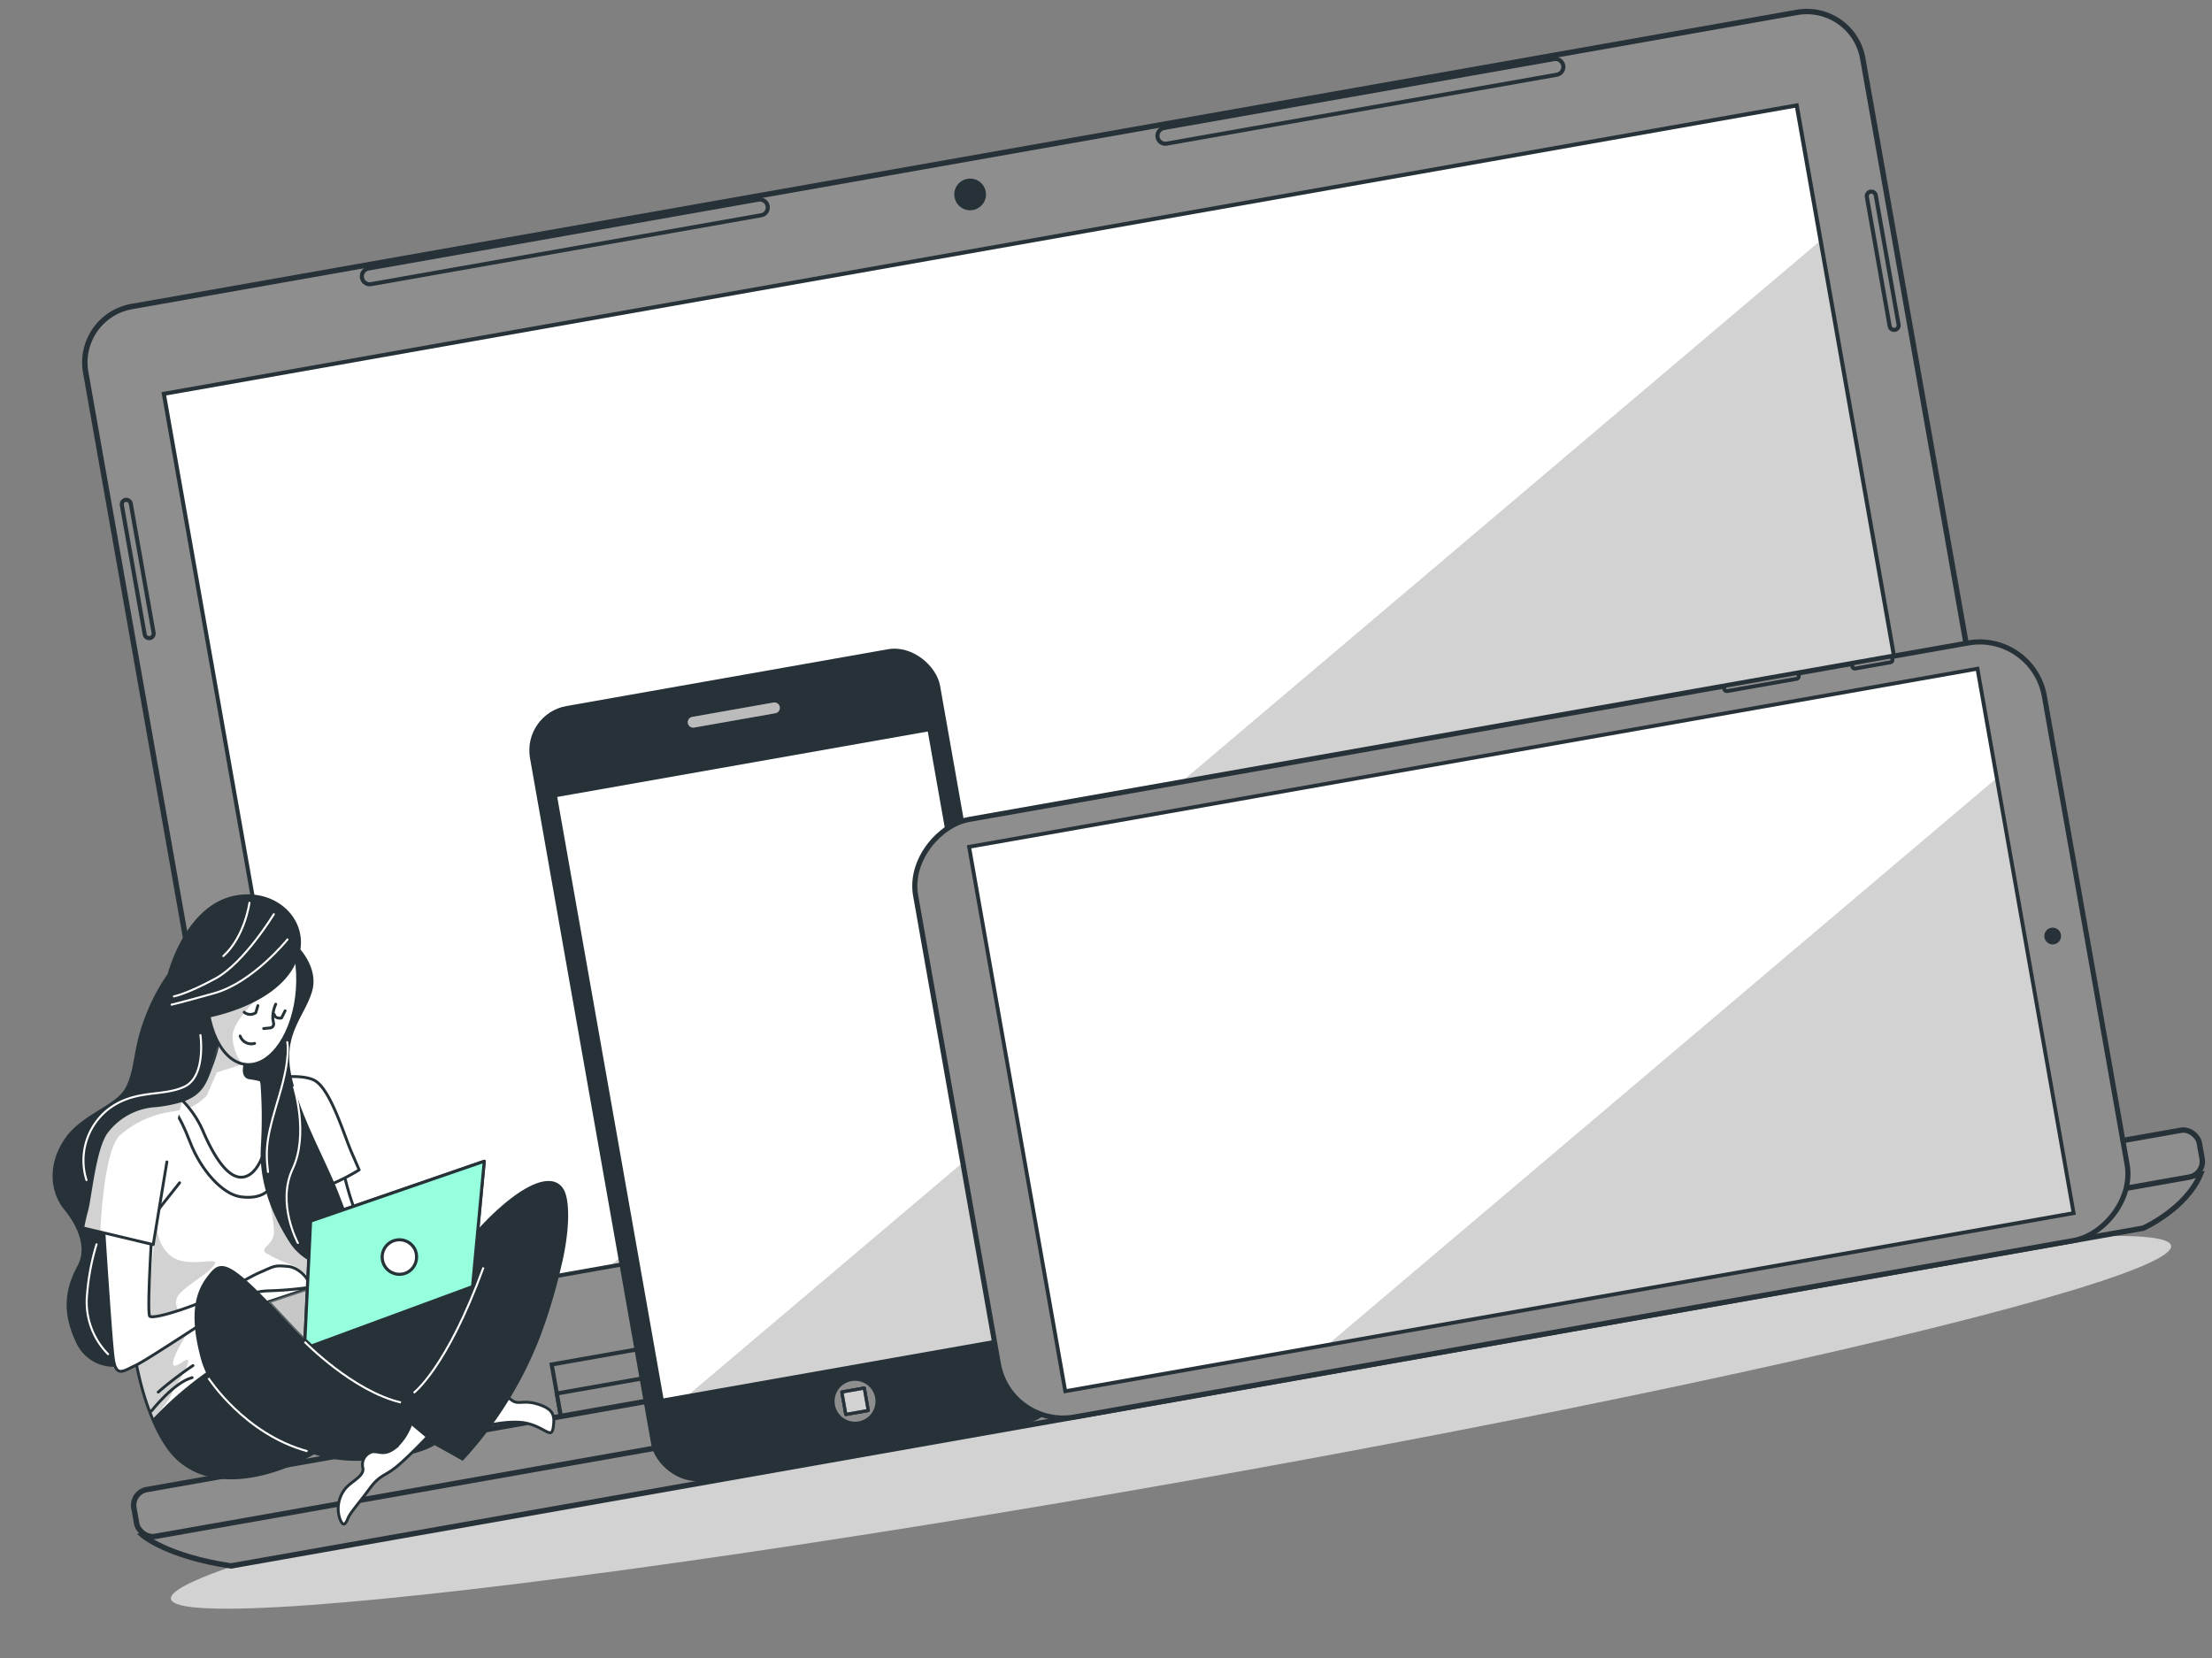 <svg xmlns="http://www.w3.org/2000/svg" xmlns:xlink="http://www.w3.org/1999/xlink" width="376.939" height="282.569" viewBox="0 0 376.939 282.569">
  <rect x="0" y="0" width="376.939" height="282.569" fill="#808080" stroke="none"/>
  <defs>
    <clipPath id="clip-path">
      <rect id="長方形_130" data-name="長方形 130" width="282.491" height="159.642" fill="#fff" stroke="#263238" stroke-miterlimit="10" stroke-width="0.69"/>
    </clipPath>
    <clipPath id="clip-path-2">
      <path id="パス_1753" data-name="パス 1753" d="M81.516,299.75a22.187,22.187,0,0,1-2.45,5.824c-1.849,3.06-2.607,5.2-8.265,5.353s-8.57,4.77-10.992,18.517-3.827,28.926.305,38.568,16.335,8.7,24.3,5.815,9.8-11.935,9.947-21.724.157-25.256-1.377-33.067-5.963-9.485-7.959-10.095.619-4.289.619-4.289Z" transform="translate(-57.488 -299.75)" fill="#fff" stroke="#263238" stroke-linecap="round" stroke-linejoin="round" stroke-width="0.485"/>
    </clipPath>
    <clipPath id="clip-path-3">
      <path id="パス_1757" data-name="パス 1757" d="M88.074,309.632a11.839,11.839,0,0,0-1.775-.693c-1.988-.61.619-4.289.619-4.289l-4.132-4.9a22.187,22.187,0,0,1-2.45,5.824c-1.562,2.6-2.357,4.53-6.037,5.149a16.909,16.909,0,0,1,2.514,5.547c.924,3.984,2.9,10.409,6.582,8.884C86.891,323.7,89.544,315.318,88.074,309.632Z" transform="translate(-74.3 -299.75)" fill="#fff" stroke="#263238" stroke-linecap="round" stroke-linejoin="round" stroke-width="0.485"/>
    </clipPath>
    <clipPath id="clip-path-4">
      <path id="パス_1763" data-name="パス 1763" d="M72.626,311.62a23.444,23.444,0,0,1-5.14.046,11.269,11.269,0,0,0-8.57,3.078c-2.45,2.441-4.622,10.4-5.547,12.4a30.627,30.627,0,0,0-1.22,2.9l11.324,4.9,4.742-13.469" transform="translate(-52.15 -311.62)" fill="#fff" stroke="#263238" stroke-linecap="round" stroke-linejoin="round" stroke-width="0.485"/>
    </clipPath>
    <clipPath id="clip-path-5">
      <ellipse id="楕円形_14" data-name="楕円形 14" cx="13.395" cy="7.691" rx="13.395" ry="7.691" transform="matrix(0.244, -0.97, 0.97, 0.244, 0, 25.98)" fill="#fff" stroke="#263238" stroke-linecap="round" stroke-linejoin="round" stroke-width="0.485"/>
    </clipPath>
    <clipPath id="clip-path-6">
      <rect id="長方形_137" data-name="長方形 137" width="64.637" height="104.582" fill="#fff" stroke="#263238" stroke-miterlimit="10" stroke-width="0.528"/>
    </clipPath>
    <clipPath id="clip-path-7">
      <rect id="長方形_144" data-name="長方形 144" width="94.191" height="174.452" transform="translate(174.452) rotate(90)" fill="#fff" stroke="#263238" stroke-miterlimit="10" stroke-width="0.651"/>
    </clipPath>
  </defs>
  <g id="Devices-bro" transform="matrix(0.985, -0.174, 0.174, 0.985, -92.358, -96)">
    <g id="freepik--Shadow--inject-1--inject-336" transform="translate(55.527 373.623)">
      <ellipse id="楕円形_10" data-name="楕円形 10" cx="173.009" cy="10.289" rx="173.009" ry="10.289" fill="#8e8e8e"/>
      <ellipse id="楕円形_11" data-name="楕円形 11" cx="173.009" cy="10.289" rx="173.009" ry="10.289" fill="#fff" opacity="0.6"/>
    </g>
    <g id="freepik--Laptop--inject-1--inject-336" transform="translate(52.005 165.91)">
      <path id="パス_1741" data-name="パス 1741" d="M89.77,165.91h288.1a9.67,9.67,0,0,1,9.67,9.67V365.46H80.11V175.58a9.67,9.67,0,0,1,9.66-9.67Z" transform="translate(-54.54 -165.91)" fill="#8e8e8e" stroke="#263238" stroke-miterlimit="10" stroke-width="0.921"/>
      <rect id="長方形_129" data-name="長方形 129" width="282.491" height="159.642" transform="translate(38.041 15.595)" fill="#fff"/>
      <g id="グループ_53" data-name="グループ 53" transform="translate(38.041 15.595)" clip-path="url(#clip-path)">
        <path id="パス_1742" data-name="パス 1742" d="M380.081,344.332V208.06L146.41,344.332Z" transform="translate(-97.59 -184.69)" fill="#8e8e8e" opacity="0.4" style="mix-blend-mode: multiply;isolation: isolate"/>
      </g>
      <rect id="長方形_131" data-name="長方形 131" width="282.491" height="159.642" transform="translate(38.041 15.595)" fill="none" stroke="#263238" stroke-miterlimit="10" stroke-width="0.69"/>
      <rect id="長方形_132" data-name="長方形 132" width="211.281" height="10.409" transform="translate(74.344 189.945)" fill="#8e8e8e" stroke="#263238" stroke-miterlimit="10" stroke-width="0.692"/>
      <rect id="長方形_133" data-name="長方形 133" width="211.281" height="5.399" transform="translate(74.344 194.965)" fill="#8e8e8e" stroke="#263238" stroke-miterlimit="10" stroke-width="0.692"/>
      <path id="パス_1743" data-name="パス 1743" d="M53.21,389.32s3.476,4.243,13.867,7.71H397.9s7.71-1.932,11.186-7.331Z" transform="translate(-52.507 -182.79)" fill="#8e8e8e" stroke="#263238" stroke-miterlimit="10" stroke-width="0.921"/>
      <rect id="長方形_134" data-name="長方形 134" width="357.325" height="8.107" rx="2.7" transform="translate(0 198.931)" fill="#8e8e8e" stroke="#263238" stroke-miterlimit="10" stroke-width="0.921"/>
      <circle id="楕円形_12" data-name="楕円形 12" cx="2.699" cy="2.699" r="2.699" transform="translate(176.522 3.337)" fill="#263238"/>
      <path id="パス_1744" data-name="パス 1744" d="M202.114,169.3H134.63a1.35,1.35,0,0,1-1.35-1.35h0a1.35,1.35,0,0,1,1.35-1.35h67.484a1.359,1.359,0,0,1,1.35,1.35h0a1.35,1.35,0,0,1-1.35,1.35Z" transform="translate(-58.557 -165.962)" fill="#8e8e8e" stroke="#263238" stroke-miterlimit="10" stroke-width="0.692"/>
      <path id="パス_1745" data-name="パス 1745" d="M351,169.3H283.52a1.35,1.35,0,0,1-1.35-1.35h0a1.359,1.359,0,0,1,1.35-1.35H351a1.35,1.35,0,0,1,1.35,1.35h0A1.35,1.35,0,0,1,351,169.3Z" transform="translate(-69.807 -165.962)" fill="#8e8e8e" stroke="#263238" stroke-miterlimit="10" stroke-width="0.692"/>
      <path id="パス_1746" data-name="パス 1746" d="M409.747,224.706h0a.777.777,0,0,1-.777-.767V201.577a.786.786,0,0,1,.777-.777h0a.776.776,0,0,1,.767.777v22.362A.767.767,0,0,1,409.747,224.706Z" transform="translate(-79.388 -168.546)" fill="#8e8e8e" stroke="#263238" stroke-miterlimit="10" stroke-width="0.692"/>
      <path id="パス_1747" data-name="パス 1747" d="M83.177,224.706h0a.767.767,0,0,1-.767-.767V201.577a.777.777,0,0,1,.767-.777h0a.786.786,0,0,1,.777.777v22.362A.777.777,0,0,1,83.177,224.706Z" transform="translate(-54.714 -168.546)" fill="#8e8e8e" stroke="#263238" stroke-miterlimit="10" stroke-width="0.692"/>
    </g>
    <g id="freepik--Character--inject-1--inject-336" transform="translate(46.562 267.8)">
      <path id="パス_1748" data-name="パス 1748" d="M100.691,328.141s.157,6.277,1.22,9.642a54.267,54.267,0,0,0,2.773,6.73s-3.975,2.145-5.815,2.3-4.28-8.117-4.28-13.774S96.716,325.691,100.691,328.141Z" transform="translate(-50.191 -279.975)" fill="#fff" stroke="#263238" stroke-linecap="round" stroke-linejoin="round" stroke-width="0.485"/>
      <path id="パス_1749" data-name="パス 1749" d="M89.028,310.433s6.471-.24,8.939,1.6,3.365,9.947,4.132,13.164l.767,3.217a35.763,35.763,0,0,1-5.547,1.682,16.093,16.093,0,0,0-2.145.305s-1.951-11.13-4.243-14.384a42.162,42.162,0,0,0-3.827-4.752S86.07,310.027,89.028,310.433Z" transform="translate(-49.612 -278.714)" fill="#fff" stroke="#263238" stroke-linecap="round" stroke-linejoin="round" stroke-width="0.485"/>
      <path id="パス_1750" data-name="パス 1750" d="M81.516,299.75a22.187,22.187,0,0,1-2.45,5.824c-1.849,3.06-2.607,5.2-8.265,5.353s-8.57,4.77-10.992,18.517-3.827,28.926.305,38.568,16.335,8.7,24.3,5.815,9.8-11.935,9.947-21.724.157-25.256-1.377-33.067-5.963-9.485-7.959-10.095.619-4.289.619-4.289Z" transform="translate(-47.388 -277.913)" fill="#fff"/>
      <g id="グループ_54" data-name="グループ 54" transform="translate(10.1 21.837)" clip-path="url(#clip-path-2)">
        <path id="パス_1751" data-name="パス 1751" d="M65.659,332.24s-1.35,3.7,1.045,6.573,8.32,1.5,7.174,2.838-6.277,3-7.174,4.336a2.126,2.126,0,0,0-.148,2.394s-4.715.841-5.047.046,2.773-11.935,2.773-11.935Z" transform="translate(-57.79 -302.205)" fill="#8e8e8e" opacity="0.4" style="mix-blend-mode: multiply;isolation: isolate"/>
        <path id="パス_1752" data-name="パス 1752" d="M66.789,354.23s-3.282,3.587-3.134,4.622,3.134-1.34,2.542.148-3.143,3.892-3.892,5.084a20.286,20.286,0,0,1-3.7,3.309l-1.054-8.089-.2-1.414Z" transform="translate(-57.477 -303.866)" fill="#8e8e8e" opacity="0.4" style="mix-blend-mode: multiply;isolation: isolate"/>
      </g>
      <path id="パス_1754" data-name="パス 1754" d="M81.516,299.75a22.187,22.187,0,0,1-2.45,5.824c-1.849,3.06-2.607,5.2-8.265,5.353s-8.57,4.77-10.992,18.517-3.827,28.926.305,38.568,16.335,8.7,24.3,5.815,9.8-11.935,9.947-21.724.157-25.256-1.377-33.067-5.963-9.485-7.959-10.095.619-4.289.619-4.289Z" transform="translate(-47.388 -277.913)" fill="none" stroke="#263238" stroke-linecap="round" stroke-linejoin="round" stroke-width="0.485"/>
      <path id="パス_1755" data-name="パス 1755" d="M88.074,309.632a11.839,11.839,0,0,0-1.775-.693c-1.988-.61.619-4.289.619-4.289l-4.132-4.9a22.187,22.187,0,0,1-2.45,5.824c-1.562,2.6-2.357,4.53-6.037,5.149a16.909,16.909,0,0,1,2.514,5.547c.924,3.984,2.9,10.409,6.582,8.884C86.891,323.7,89.544,315.318,88.074,309.632Z" transform="translate(-48.658 -277.913)" fill="#fff"/>
      <g id="グループ_55" data-name="グループ 55" transform="translate(25.642 21.837)" clip-path="url(#clip-path-3)">
        <path id="パス_1756" data-name="パス 1756" d="M78.543,310.855a10.169,10.169,0,0,1-3.2,1.516l-.924-1.581s3.818.471,7.636-8.32h0a12.646,12.646,0,0,0,3.439,4.188l-4.558.582" transform="translate(-74.309 -299.956)" fill="#8e8e8e" opacity="0.4" style="mix-blend-mode: multiply;isolation: isolate"/>
      </g>
      <path id="パス_1758" data-name="パス 1758" d="M88.074,309.632a11.839,11.839,0,0,0-1.775-.693c-1.988-.61.619-4.289.619-4.289l-4.132-4.9a22.187,22.187,0,0,1-2.45,5.824c-1.562,2.6-2.357,4.53-6.037,5.149a16.909,16.909,0,0,1,2.514,5.547c.924,3.984,2.9,10.409,6.582,8.884C86.891,323.7,89.544,315.318,88.074,309.632Z" transform="translate(-48.658 -277.913)" fill="none" stroke="#263238" stroke-linecap="round" stroke-linejoin="round" stroke-width="0.485"/>
      <line id="線_12" data-name="線 12" y1="3.91" x2="4.4" transform="translate(18.348 46.538)" fill="none" stroke="#263238" stroke-linecap="round" stroke-linejoin="round" stroke-width="0.485"/>
      <path id="パス_1759" data-name="パス 1759" d="M71.89,311.84s1.294,1.775,2.274,6.915,3.91,9.79,6.85,10.76,4.4,0,4.4,0" transform="translate(-48.476 -278.826)" fill="none" stroke="#263238" stroke-linecap="round" stroke-linejoin="round" stroke-width="0.485"/>
      <path id="パス_1760" data-name="パス 1760" d="M55.959,330.22s-2.293,20.338-2.45,23.869,1.22,2.607,3.522,2,15.457-6.471,18.489-7.507,3.522-1.377,5.972-1.072a61.015,61.015,0,0,0,6.471.619c1.535,0-.157-3.522-2.45-4.132s-2.145-.462-4.742.148-6.739,2.45-11.176,3.365-8.265,1.23-8.717.767S63.65,334.5,63.65,334.5Z" transform="translate(-47.086 -280.215)" fill="#fff" stroke="#263238" stroke-linecap="round" stroke-linejoin="round" stroke-width="0.485"/>
      <path id="パス_1761" data-name="パス 1761" d="M72.626,311.62a23.444,23.444,0,0,1-5.14.046,11.269,11.269,0,0,0-8.57,3.078c-2.45,2.441-4.622,10.4-5.547,12.4a30.627,30.627,0,0,0-1.22,2.9l11.324,4.9,4.742-13.469" transform="translate(-46.984 -278.81)" fill="#fff"/>
      <g id="グループ_56" data-name="グループ 56" transform="translate(5.166 32.81)" clip-path="url(#clip-path-4)">
        <path id="パス_1762" data-name="パス 1762" d="M72.525,311.51a56.909,56.909,0,0,1-6.7.324,9.171,9.171,0,0,0-7.026,3.439c-2.1,2.394-6.4,14.671-6.4,14.671l2.635,1.128s2.866-13.4,6.148-15.494a17.111,17.111,0,0,1,9.568-2.394c.924,0,1.96-.065,2.616-.129Z" transform="translate(-52.169 -311.612)" fill="#8e8e8e" opacity="0.4" style="mix-blend-mode: multiply;isolation: isolate"/>
      </g>
      <path id="パス_1764" data-name="パス 1764" d="M72.626,311.62a23.444,23.444,0,0,1-5.14.046,11.269,11.269,0,0,0-8.57,3.078c-2.45,2.441-4.622,10.4-5.547,12.4a30.627,30.627,0,0,0-1.22,2.9l11.324,4.9,4.742-13.469" transform="translate(-46.984 -278.81)" fill="none" stroke="#263238" stroke-linecap="round" stroke-linejoin="round" stroke-width="0.485"/>
      <path id="パス_1765" data-name="パス 1765" d="M58.73,366.64s4.622-4.16,7.83-4.4" transform="translate(-47.481 -282.634)" fill="none" stroke="#263238" stroke-linecap="round" stroke-linejoin="round" stroke-width="0.485"/>
      <path id="パス_1766" data-name="パス 1766" d="M67.19,360.08a59.592,59.592,0,0,0-6.61,3.42" transform="translate(-47.621 -282.471)" fill="none" stroke="#263238" stroke-linecap="round" stroke-linejoin="round" stroke-width="0.485"/>
      <ellipse id="楕円形_13" data-name="楕円形 13" cx="13.395" cy="7.691" rx="13.395" ry="7.691" transform="matrix(0.244, -0.97, 0.97, 0.244, 30.04, 26.809)" fill="#fff"/>
      <g id="グループ_57" data-name="グループ 57" transform="translate(30.04 0.829)" clip-path="url(#clip-path-5)">
        <path id="パス_1767" data-name="パス 1767" d="M85.95,306.03a8.4,8.4,0,0,1-.712-5.094c.749-2.385,4.779-5.066,4.779-5.066s-1.849.444-3.7.73-4.41.7-4.41.7l.638,4.474C83.408,303.792,84.452,305.438,85.95,306.03Z" transform="translate(-79.272 -278.449)" fill="#8e8e8e" opacity="0.4" style="mix-blend-mode: multiply;isolation: isolate"/>
      </g>
      <ellipse id="楕円形_15" data-name="楕円形 15" cx="13.395" cy="7.691" rx="13.395" ry="7.691" transform="matrix(0.244, -0.97, 0.97, 0.244, 30.04, 26.809)" fill="none" stroke="#263238" stroke-linecap="round" stroke-linejoin="round" stroke-width="0.485"/>
      <path id="パス_1768" data-name="パス 1768" d="M82.071,302.69c-.7,1.387-2.884,5.713-5.14,7.137a7.516,7.516,0,0,1-2.062.924" transform="translate(-48.701 -278.135)" fill="#8e8e8e" opacity="0.4" style="mix-blend-mode: multiply;isolation: isolate"/>
      <path id="パス_1769" data-name="パス 1769" d="M86.467,327.23s.6,8.514,0,10.613-2.986,1.941-1.793,3.134a25.66,25.66,0,0,0,4.188,2.838l2.089,2.1.471-3.18s-1.5.453-3-4.779A64.266,64.266,0,0,1,86.467,327.23Z" transform="translate(-49.417 -279.989)" fill="#8e8e8e" opacity="0.4" style="mix-blend-mode: multiply;isolation: isolate"/>
      <path id="パス_1770" data-name="パス 1770" d="M94.116,297.14a5.546,5.546,0,0,0-.924,2.357v.73a.675.675,0,0,1-.721.73l-1.1-.083" transform="translate(-49.948 -277.716)" fill="none" stroke="#263238" stroke-linecap="round" stroke-linejoin="round" stroke-width="0.485"/>
      <path id="パス_1771" data-name="パス 1771" d="M89.069,303.444a2.015,2.015,0,0,1-2.209-1.664" transform="translate(-49.607 -278.066)" fill="none" stroke="#263238" stroke-linecap="round" stroke-linejoin="round" stroke-width="0.485"/>
      <path id="パス_1772" data-name="パス 1772" d="M90.846,296.84l-.555,1.109a1.627,1.627,0,0,1-1.941-.416" transform="translate(-49.719 -277.693)" fill="none" stroke="#263238" stroke-linecap="round" stroke-linejoin="round" stroke-width="0.485"/>
      <path id="パス_1773" data-name="パス 1773" d="M95.672,298.64l-.823,1.109s-1.109,0-1.109-.832" transform="translate(-50.127 -277.829)" fill="none" stroke="#263238" stroke-linecap="round" stroke-linejoin="round" stroke-width="0.485"/>
      <path id="パス_1774" data-name="パス 1774" d="M96.489,287.1c1.849-5.445-2.653-11.093-9.374-10.973s-11.426,6.693-13.654,11.2a32.688,32.688,0,0,0-5.325,7.016c-2.773,4.742-2.773,7.5-4.9,10.557s-8.412,3.217-12.092,7.2-3.7,8.57-1.988,11.629,2.773,7.035.61,9.79-4.28,6.471-2.6,12.711a7.017,7.017,0,0,0,5.9,5.4,6.471,6.471,0,0,1-.083-1.581c.12-2.773,1.525-15.54,2.145-21.188L51.765,327.4a31.381,31.381,0,0,1,1.22-2.9c.915-1.978,3.06-9.956,5.547-12.4a11.269,11.269,0,0,1,8.57-3.069,23.448,23.448,0,0,0,5.14-.046,6.4,6.4,0,0,0,4.9-3.393h0l.24-.4v-.046c.259-.425.518-.878.8-1.35a23.314,23.314,0,0,0,1.7-3.5,15.355,15.355,0,0,1-.74-4.474c3.014-.1,11.352-.841,15.568-5.8a10.347,10.347,0,0,0,.684-.924,22.4,22.4,0,0,1-.666,4.622,18.7,18.7,0,0,1-5.057,9.171l-.444.379-.277.222c-.139.1-.268.2-.407.287a2.764,2.764,0,0,1-.305.194,4.274,4.274,0,0,1-.388.231l-.324.166-.388.166-.324.12-.388.12-.324.083a4.723,4.723,0,0,1-2.1,0l-.268-.092a2.718,2.718,0,0,0-.268,1.8.925.925,0,0,0,.675.629h0a11.569,11.569,0,0,1,1.729.675,79.039,79.039,0,0,1-1.849,11.093c-1.535,6.425.148,12.545,1.988,16.982s7.5,7.192,9.485,4.622,1.377-5.353.157-11.482S91.22,314.1,91.22,307.358s3.975-8.875,5.972-12.85C98.625,291.633,97.349,288.6,96.489,287.1Z" transform="translate(-46.562 -276.128)" fill="#263238"/>
      <path id="パス_1775" data-name="パス 1775" d="M96.8,285.77s-7.063,6.184-13.867,6.85-7.506.656-7.506.656" transform="translate(-48.743 -276.857)" fill="none" stroke="#fff" stroke-linecap="round" stroke-linejoin="round" stroke-width="0.346"/>
      <path id="パス_1776" data-name="パス 1776" d="M95.31,280.75s-6.406,7.294-11.7,9.06-7.506,1.766-7.506,1.766" transform="translate(-48.794 -276.477)" fill="none" stroke="#fff" stroke-linecap="round" stroke-linejoin="round" stroke-width="0.346"/>
      <path id="パス_1777" data-name="パス 1777" d="M92.333,277.89s-1.766,5.547-5.963,8.172" transform="translate(-49.57 -276.261)" fill="none" stroke="#fff" stroke-linecap="round" stroke-linejoin="round" stroke-width="0.346"/>
      <path id="パス_1778" data-name="パス 1778" d="M77.759,300.34s-.222,7.072-4.2,8.172-8.385-1.1-13.469,1.544a11.093,11.093,0,0,0-5.741,11.232" transform="translate(-47.143 -277.957)" fill="none" stroke="#fff" stroke-linecap="round" stroke-linejoin="round" stroke-width="0.346"/>
      <path id="パス_1779" data-name="パス 1779" d="M52.507,353.746a12.656,12.656,0,0,1-1.766-10.594,40.148,40.148,0,0,1,3.088-8.172" transform="translate(-46.842 -280.575)" fill="none" stroke="#fff" stroke-linecap="round" stroke-linejoin="round" stroke-width="0.346"/>
      <path id="パス_1780" data-name="パス 1780" d="M94.612,312.76s1.1,8.394-2.653,13.691-1.322,12.591-1.322,12.591" transform="translate(-49.834 -278.896)" fill="none" stroke="#fff" stroke-linecap="round" stroke-linejoin="round" stroke-width="0.346"/>
      <path id="パス_1781" data-name="パス 1781" d="M94.632,304.4s.222,2.431-2.875,8.616-3.975,8.172-4.2,12.591" transform="translate(-49.66 -278.264)" fill="none" stroke="#fff" stroke-linecap="round" stroke-linejoin="round" stroke-width="0.346"/>
      <path id="パス_1782" data-name="パス 1782" d="M118.062,380.065s4.964-.481,7.839.795,3.522,3.356,4.16,1.442.638-3.041-1.756-4.317-3.365-.481-4.317-1.442a6.97,6.97,0,0,0-1.6-1.276s-2.561-.324-2.727,1.119-2.551,1.914-2.551,1.914Z" transform="translate(-51.893 -283.616)" fill="#fff" stroke="#263238" stroke-miterlimit="10" stroke-width="0.485"/>
      <path id="パス_1783" data-name="パス 1783" d="M134.4,339.675c-1.683-3.827-8.7-1.2-16.834,5.353-10.529,8.486-18.711,10.465-23.111,10.807V355.7c-2.293-1.072-5.547-1.119-9.42-.49-.12-.176-.24-.351-.351-.536C77.291,343.2,75.349,341.21,72.9,343.2s-5.2,5.047-4.289,14.541a13.867,13.867,0,0,0,.425,2.209A61.478,61.478,0,0,0,58.7,366.17a27.43,27.43,0,0,0,1.5,4.724c4.114,9.614,16.3,8.736,24.257,5.842a23.573,23.573,0,0,0,7.728,2.579c6.3.786,10.566.555,13.062-.4l4.234,3.457a66.227,66.227,0,0,0,16.64-18.489,93.812,93.812,0,0,0,5.6-11.093C134.356,346.83,135.253,341.6,134.4,339.675Z" transform="translate(-47.479 -280.795)" fill="#263238"/>
      <path id="パス_1784" data-name="パス 1784" d="M86.54,355.31a40.988,40.988,0,0,0,2.884,3.966l28.741-5.158-9.05-7.248L83.48,350.623C84.358,351.973,85.384,353.544,86.54,355.31Z" transform="translate(-49.352 -281.473)" fill="#8e8e8e" stroke="#263238" stroke-linecap="round" stroke-linejoin="round" stroke-width="0.485"/>
      <path id="パス_1785" data-name="パス 1785" d="M86.54,355.31a40.988,40.988,0,0,0,2.884,3.966l28.741-5.158-9.05-7.248L83.48,350.623C84.358,351.973,85.384,353.544,86.54,355.31Z" transform="translate(-49.352 -281.473)" fill="#fff" stroke="#263238" stroke-linecap="round" stroke-linejoin="round" stroke-width="0.528" opacity="0.5"/>
      <path id="パス_1786" data-name="パス 1786" d="M93.344,337.23,88.87,356.985c.314.416.638.823.924,1.22l28.778-5.186,5.685-20.689Z" transform="translate(-49.759 -280.374)" fill="#8e8e8e" stroke="#263238" stroke-linecap="round" stroke-linejoin="round" stroke-width="0.485"/>
      <path id="パス_1787" data-name="パス 1787" d="M109.244,349.589a2.94,2.94,0,1,1,2.006-3.7A3,3,0,0,1,109.244,349.589Z" transform="translate(-51.015 -281.243)" fill="#fff"/>
      <path id="パス_1788" data-name="パス 1788" d="M93.344,337.23,88.87,356.985c.314.416.638.823.924,1.22l28.778-5.186,5.685-20.689Z" transform="translate(-49.759 -280.374)" fill="#96ffdd" stroke="#263238" stroke-linecap="round" stroke-linejoin="round" stroke-width="0.528" opacity="0.999"/>
      <path id="パス_1789" data-name="パス 1789" d="M109.244,349.589a2.94,2.94,0,1,1,2.006-3.7A3,3,0,0,1,109.244,349.589Z" transform="translate(-51.015 -281.243)" fill="#fff" stroke="#263238" stroke-linecap="round" stroke-linejoin="round" stroke-width="0.528"/>
      <path id="パス_1790" data-name="パス 1790" d="M106.6,380.3s-3.957,2.94-6.185,4.16-2.94.8-5.075,2.838-3.947,3.448-4.456,4.262-1.119,1.618-1.424-.2a5.4,5.4,0,0,1,2.034-4.973c1.414-1.017,3.346-1.424,3.346-2.773a2.265,2.265,0,0,1,2.025-2.431c1.119,0,1.849,1.109,3.957,0a9.744,9.744,0,0,0,3.448-3.652Z" transform="translate(-49.799 -283.79)" fill="#fff" stroke="#263238" stroke-miterlimit="10" stroke-width="0.485"/>
      <path id="パス_1791" data-name="パス 1791" d="M70.14,362.85s4.373,10.455,14.449,15.207" transform="translate(-48.344 -282.68)" fill="none" stroke="#fff" stroke-miterlimit="10" stroke-width="0.346"/>
      <path id="パス_1792" data-name="パス 1792" d="M106.91,370.559s6.258-3.134,15.429-18.979" transform="translate(-51.122 -281.829)" fill="none" stroke="#fff" stroke-miterlimit="10" stroke-width="0.346"/>
      <path id="パス_1793" data-name="パス 1793" d="M88.76,359.35s6.628,9.716,14.357,13.025" transform="translate(-49.75 -282.416)" fill="none" stroke="#fff" stroke-miterlimit="10" stroke-width="0.346"/>
    </g>
    <g id="freepik--Mobile--inject-1--inject-336" transform="translate(140.678 245.819)">
      <rect id="長方形_135" data-name="長方形 135" width="70.942" height="134.007" rx="7.67" fill="#263238"/>
      <rect id="長方形_136" data-name="長方形 136" width="64.637" height="104.582" transform="translate(3.152 14.717)" fill="#fff"/>
      <g id="グループ_58" data-name="グループ 58" transform="translate(3.152 14.717)" clip-path="url(#clip-path-6)">
        <path id="パス_1794" data-name="パス 1794" d="M216.775,343.38,156.52,378.518h60.255Z" transform="translate(-152.138 -273.945)" fill="#8e8e8e" opacity="0.4" style="mix-blend-mode: multiply;isolation: isolate"/>
      </g>
      <rect id="長方形_138" data-name="長方形 138" width="64.637" height="104.582" transform="translate(3.152 14.717)" fill="none" stroke="#263238" stroke-miterlimit="10" stroke-width="0.528"/>
      <path id="パス_1795" data-name="パス 1795" d="M193.116,260.2H179.064a.924.924,0,0,1-.924-.924h0a.924.924,0,0,1,.924-.924h14.052a.924.924,0,0,1,.924.924h0A.924.924,0,0,1,193.116,260.2Z" transform="translate(-150.619 -252.803)" fill="#8e8e8e"/>
      <path id="パス_1796" data-name="パス 1796" d="M193.116,260.2H179.064a.924.924,0,0,1-.924-.924h0a.924.924,0,0,1,.924-.924h14.052a.924.924,0,0,1,.924.924h0A.924.924,0,0,1,193.116,260.2Z" transform="translate(-150.619 -252.803)" fill="#fff" opacity="0.4"/>
      <path id="パス_1797" data-name="パス 1797" d="M190.263,387.466a3.836,3.836,0,1,0-3.836,3.836A3.836,3.836,0,0,0,190.263,387.466Z" transform="translate(-150.956 -262.269)" fill="#8e8e8e" stroke="#263238" stroke-miterlimit="10" stroke-width="0.704"/>
      <rect id="長方形_139" data-name="長方形 139" width="3.883" height="3.883" transform="translate(33.53 123.256)" fill="#8e8e8e" stroke="#263238" stroke-linecap="round" stroke-linejoin="round" stroke-width="0.528"/>
      <rect id="長方形_140" data-name="長方形 140" width="3.883" height="3.883" transform="translate(33.53 123.256)" fill="#fff" stroke="#263238" stroke-linecap="round" stroke-linejoin="round" stroke-width="0.528" opacity="0.6"/>
      <rect id="長方形_141" data-name="長方形 141" width="3.883" height="3.883" transform="translate(33.53 123.256)" fill="none" stroke="#263238" stroke-linecap="round" stroke-linejoin="round" stroke-width="0.528"/>
    </g>
    <g id="freepik--Tablet--inject-1--inject-336" transform="translate(201.303 276.769)">
      <rect id="長方形_142" data-name="長方形 142" width="103.38" height="195.27" rx="11.18" transform="translate(195.27 0.009) rotate(90)" fill="#8e8e8e" stroke="#263238" stroke-miterlimit="10" stroke-width="0.869"/>
      <rect id="長方形_143" data-name="長方形 143" width="94.191" height="174.452" transform="translate(184.861 4.604) rotate(90)" fill="#fff"/>
      <g id="グループ_59" data-name="グループ 59" transform="translate(10.409 4.604)" clip-path="url(#clip-path-7)">
        <path id="パス_1798" data-name="パス 1798" d="M403.37,311.26,274.29,386.537H403.37Z" transform="translate(-228.918 -292.355)" fill="#8e8e8e" opacity="0.4" style="mix-blend-mode: multiply;isolation: isolate"/>
      </g>
      <rect id="長方形_145" data-name="長方形 145" width="94.191" height="174.452" transform="translate(184.861 4.604) rotate(90)" fill="none" stroke="#263238" stroke-miterlimit="10" stroke-width="0.651"/>
      <path id="パス_1799" data-name="パス 1799" d="M418.884,343.047a1.424,1.424,0,1,1,1.424-1.414A1.424,1.424,0,0,1,418.884,343.047Z" transform="translate(-229.327 -289.938)" fill="#263238"/>
      <rect id="長方形_146" data-name="長方形 146" width="6.924" height="0.943" rx="0.37" transform="translate(170.865 0.952) rotate(180)" fill="#8e8e8e" stroke="#263238" stroke-miterlimit="10" stroke-width="0.653"/>
      <path id="パス_1800" data-name="パス 1800" d="M367.781,286.773h11.953a.472.472,0,0,0,.481-.471h0a.471.471,0,0,0-.481-.471H367.781a.471.471,0,0,0-.472.471h0A.472.472,0,0,0,367.781,286.773Z" transform="translate(-225.537 -285.83)" fill="#8e8e8e" stroke="#263238" stroke-miterlimit="10" stroke-width="0.653"/>
    </g>
  </g>
</svg>
